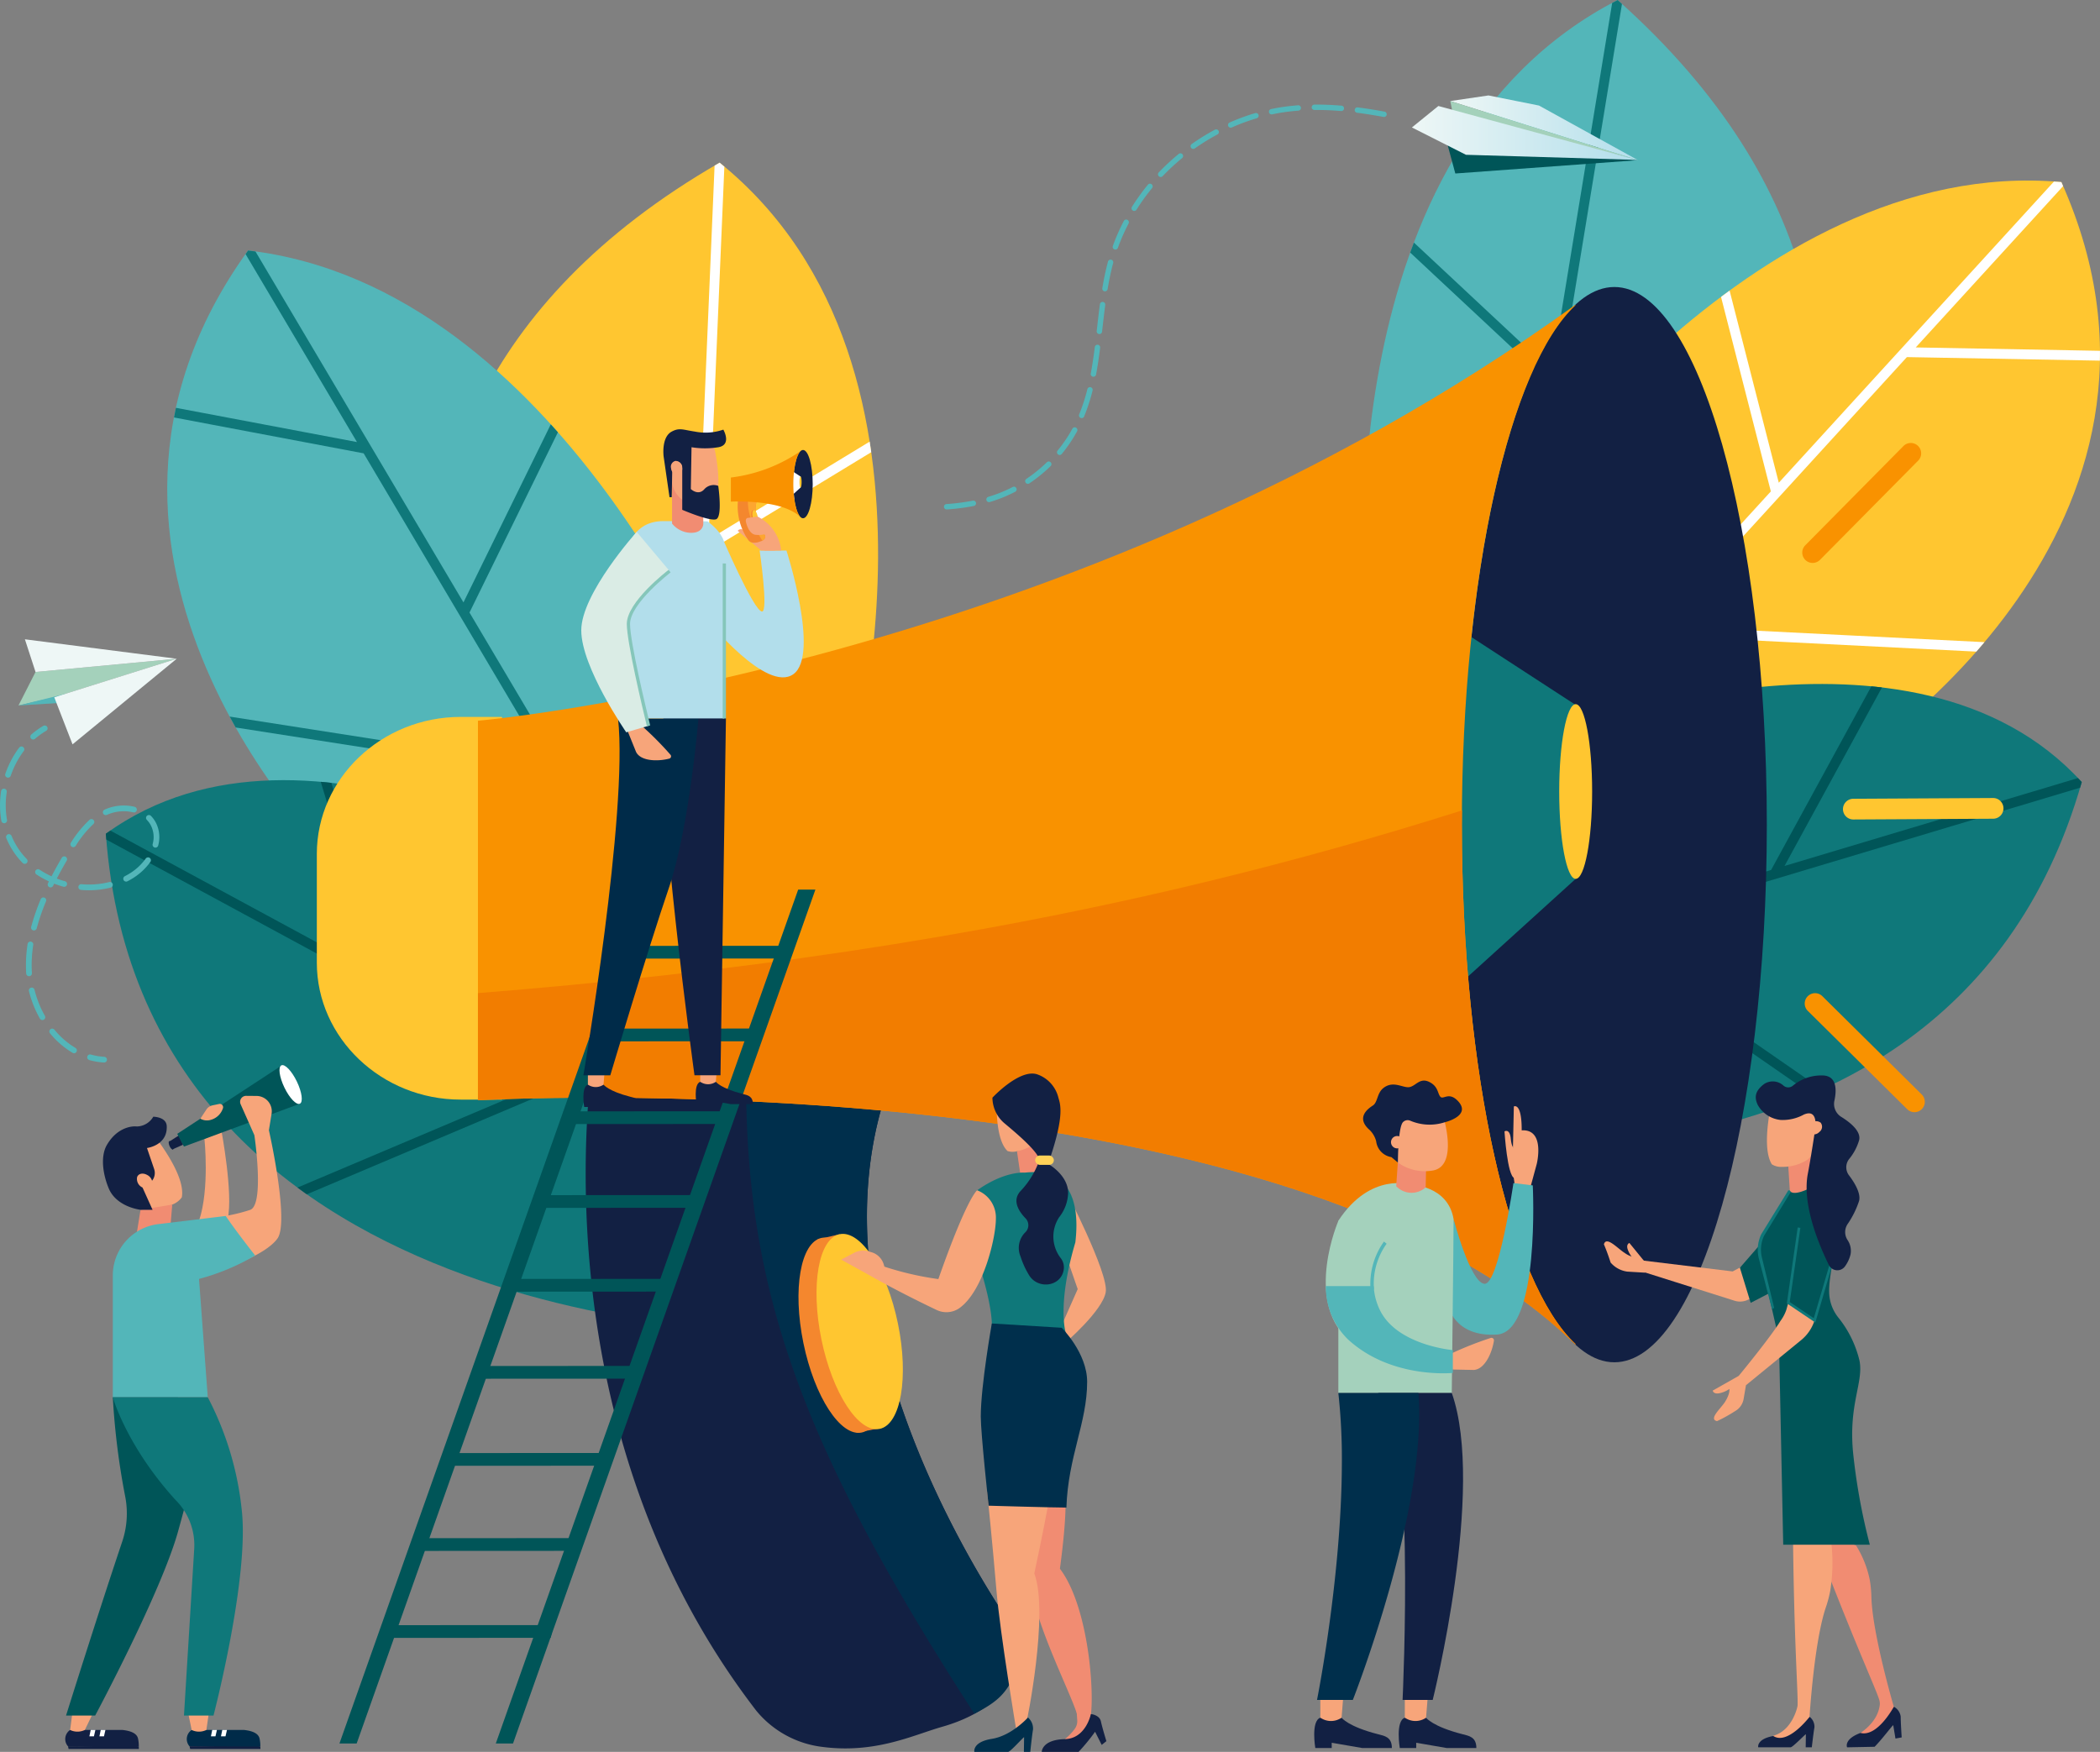 <svg xmlns="http://www.w3.org/2000/svg" xmlns:xlink="http://www.w3.org/1999/xlink" width="392.104" height="327.149" viewBox="0 0 392.104 327.149">
  <rect x="0" y="0" width="392.104" height="327.149" fill="#808080" stroke="none"/>
  <defs>
    <linearGradient id="linear-gradient" y1="0.5" x2="1" y2="0.5" gradientUnits="objectBoundingBox">
      <stop offset="0" stop-color="#eef7f6"/>
      <stop offset="1" stop-color="#b2deeb"/>
    </linearGradient>
    <linearGradient id="linear-gradient-3" x1="1.667" y1="0.5" x2="2.667" y2="0.5" xlink:href="#linear-gradient"/>
    <linearGradient id="linear-gradient-4" x1="1.827" y1="0.5" x2="2.827" y2="0.5" xlink:href="#linear-gradient"/>
    <linearGradient id="linear-gradient-5" x1="-18.543" y1="0.5" x2="-17.543" y2="0.5" gradientUnits="objectBoundingBox">
      <stop offset="0" stop-color="#daece5"/>
      <stop offset="1" stop-color="#b2deeb"/>
    </linearGradient>
    <linearGradient id="linear-gradient-6" x1="-16.545" y1="0.5" x2="-15.545" y2="0.5" xlink:href="#linear-gradient-5"/>
    <linearGradient id="linear-gradient-7" x1="-17.231" y1="0.5" x2="-16.231" y2="0.5" gradientUnits="objectBoundingBox">
      <stop offset="0" stop-color="#b2deeb"/>
      <stop offset="1" stop-color="#daece5"/>
    </linearGradient>
  </defs>
  <g id="Grupo_11107" data-name="Grupo 11107" transform="translate(-43.961 -49.297)">
    <g id="Grupo_11038" data-name="Grupo 11038" transform="translate(63.723 79.672)">
      <g id="Grupo_11034" data-name="Grupo 11034" transform="translate(60.454)">
        <path id="Trazado_20910" data-name="Trazado 20910" d="M219.295,205.023S243.652,124.9,195.926,86.335C104.453,139.05,156.541,228.87,156.541,228.87Z" transform="translate(-141.773 -86.335)" fill="#ffc630"/>
        <path id="Trazado_20911" data-name="Trazado 20911" d="M196.752,86.335c-.319.184-.629.369-.944.554l-4.2,98.587L146.973,143.1q-.316.979-.607,1.958L191.5,187.911l-1.213,28.449,1.869-.71,2.419-56.712h0l30.482-18.533c-.093-.658-.189-1.315-.293-1.975l-30.1,18.3,2.97-69.649c-.3-.248-.584-.5-.887-.745Z" transform="translate(-142.599 -86.335)" fill="#fff"/>
      </g>
      <g id="Grupo_11035" data-name="Grupo 11035" transform="translate(11.462 16.398)">
        <path id="Trazado_20912" data-name="Trazado 20912" d="M186.478,190.674s-30.973-77.559-89.345-84.344C55.734,163.606,112.6,219.486,112.6,219.486l67.755,27.259Z" transform="translate(-82.035 -106.33)" fill="#53b6b9"/>
        <path id="Trazado_20913" data-name="Trazado 20913" d="M153.932,138.8l-16.306,33.251L98.789,106.517c-.459-.062-.914-.134-1.377-.187-.163.226-.312.45-.471.676l20.8,35.1-33.805-6.393c-.07.319-.128.637-.193.956l-.16.847,35.407,6.7L153.655,202.7l-59.69-9.327c.372.688.745,1.37,1.122,2.036l59.783,9.341,24.615,41.533,1.145.461.2-1.8-42.079-71,16.508-33.664Q154.6,139.533,153.932,138.8Z" transform="translate(-82.313 -106.33)" fill="#0f787a"/>
      </g>
      <g id="Grupo_11037" data-name="Grupo 11037" transform="translate(0 115.312)">
        <path id="Trazado_20914" data-name="Trazado 20914" d="M164.527,247.286s-58.561-37.812-96.469-10.339c6.921,95.348,128.693,93.277,128.693,93.277Z" transform="translate(-68.058 -226.941)" fill="#0f787a"/>
        <g id="Grupo_11036" data-name="Grupo 11036" transform="translate(0 0.314)">
          <path id="Trazado_20915" data-name="Trazado 20915" d="M68.058,237.018c.027.367.061.729.09,1.093l83.016,44.953-47.323,20.029q.867.64,1.747,1.258l47.646-20.166,32.424,17.558-1.03-2.65L121.5,264.908l-11.334-37.389q-.989-.108-1.981-.2l11.016,36.34L68.906,236.429c-.282.2-.567.384-.846.586Z" transform="translate(-68.058 -227.324)" fill="#005558"/>
        </g>
      </g>
    </g>
    <g id="Grupo_11043" data-name="Grupo 11043" transform="translate(287.655 49.297)">
      <g id="Grupo_11039" data-name="Grupo 11039" transform="translate(10.925)">
        <path id="Trazado_20916" data-name="Trazado 20916" d="M354.782,160.731S347.268,77.321,401.851,49.3c78.808,70.252,9.507,147.571,9.507,147.571Z" transform="translate(-354.432 -49.297)" fill="#53b6b9"/>
        <path id="Trazado_20917" data-name="Trazado 20917" d="M403.757,49.3c.275.244.54.49.811.734l-15.977,97.375,52.33-32.387q.111,1.023.2,2.04L388.2,149.811l-4.61,28.1-1.685-1.076,9.191-56.014h0L365.026,96.464c.226-.625.453-1.249.689-1.873l25.735,24.048,11.287-68.792c.341-.182.674-.372,1.02-.549Z" transform="translate(-356.338 -49.297)" fill="#0f787a"/>
      </g>
      <g id="Grupo_11040" data-name="Grupo 11040" transform="translate(31.108 33.716)">
        <path id="Trazado_20918" data-name="Trazado 20918" d="M384.474,155.055S430.6,85.437,489.134,90.692c28.856,64.512-38.2,107.629-38.2,107.629L379.043,211.2Z" transform="translate(-379.043 -90.409)" fill="#ffc630"/>
        <path id="Trazado_20919" data-name="Trazado 20919" d="M427.183,111l9.186,35.877,51.379-56.24c.462.033.923.056,1.386.1.114.254.212.5.323.758L461.94,121.612l34.4.631c0,.327,0,.65-.006.975l-.016.863-36.029-.662-45.858,50.2,60.337,3.034c-.5.6-1.009,1.189-1.513,1.765l-60.432-3.039-32.565,35.645-1.215.217.175-1.807L434.885,148.5l-9.3-36.323Q426.378,111.583,427.183,111Z" transform="translate(-379.043 -90.449)" fill="#fff"/>
      </g>
      <g id="Grupo_11042" data-name="Grupo 11042" transform="translate(0 127.726)">
        <path id="Trazado_20920" data-name="Trazado 20920" d="M389.563,213.821s65.039-25.082,96.551,9.54c-26.209,91.936-145,65.089-145,65.089Z" transform="translate(-341.111 -205.041)" fill="#0f787a"/>
        <g id="Grupo_11041" data-name="Grupo 11041" transform="translate(16.678 0.44)">
          <path id="Trazado_20921" data-name="Trazado 20921" d="M489.772,223.459c-.1.354-.207.7-.312,1.052L399.026,251.6l42.248,29.253q-.98.45-1.967.875l-42.536-29.453-35.323,10.581L363,260.472l68.771-20.6,18.717-34.294q.99.095,1.979.212l-18.191,33.331,54.789-16.412c.236.249.477.491.709.746Z" transform="translate(-361.448 -205.578)" fill="#005558"/>
        </g>
      </g>
    </g>
    <g id="Grupo_11046" data-name="Grupo 11046" transform="translate(220.215 67.118)">
      <g id="Grupo_11044" data-name="Grupo 11044" transform="translate(87.371)">
        <path id="Trazado_20922" data-name="Trazado 20922" d="M409.2,83.118l-18.486-10.2-9.437-1.888-7.131,1.049Z" transform="translate(-366.984 -71.028)" fill="url(#linear-gradient)"/>
        <path id="Trazado_20923" data-name="Trazado 20923" d="M409.2,83.348l-34.615-8.9-.439-2.143" transform="translate(-366.984 -71.258)" fill="#a4d1bb"/>
        <path id="Trazado_20924" data-name="Trazado 20924" d="M373.474,82.162l.044.072,1.453,5.374,34.018-2.485Z" transform="translate(-366.864 -73.031)" fill="#005558"/>
        <path id="Trazado_20925" data-name="Trazado 20925" d="M365.414,77.442l4.939-4.008L407.4,83.493l-31.893-.948Z" transform="translate(-365.414 -71.461)" fill="url(#linear-gradient)"/>
      </g>
      <g id="Grupo_11045" data-name="Grupo 11045" transform="translate(0 1.71)">
        <path id="Trazado_20926" data-name="Trazado 20926" d="M270.121,161.618a25.78,25.78,0,0,0,3.33-1.445.5.5,0,1,1,.463.893,26.861,26.861,0,0,1-3.46,1.5q-.638.225-1.283.417a.5.5,0,1,1-.289-.962Q269.5,161.835,270.121,161.618Z" transform="translate(-260.613 -88.765)" fill="#53b6b9"/>
        <path id="Trazado_20927" data-name="Trazado 20927" d="M352.956,73.751c1.57.2,3.2.459,5,.791a.5.5,0,0,1-.183.989c-1.773-.327-3.389-.583-4.939-.782a.5.5,0,1,1,.127-1Z" transform="translate(-275.7 -73.227)" fill="#53b6b9"/>
        <path id="Trazado_20928" data-name="Trazado 20928" d="M342.808,74.022a.5.5,0,0,1,.3-.907c1.613-.014,3.319.053,5.07.2a.5.5,0,0,1-.084,1c-1.72-.144-3.394-.21-4.977-.2A.5.5,0,0,1,342.808,74.022Z" transform="translate(-273.94 -73.113)" fill="#53b6b9"/>
        <path id="Trazado_20929" data-name="Trazado 20929" d="M281.416,154.523a.5.5,0,0,1,.71.009.5.5,0,0,1-.009.711,28.061,28.061,0,0,1-3.969,3.224.5.5,0,0,1-.579-.014.473.473,0,0,1-.118-.124.5.5,0,0,1,.138-.7A27.176,27.176,0,0,0,281.416,154.523Z" transform="translate(-262.203 -87.732)" fill="#53b6b9"/>
        <path id="Trazado_20930" data-name="Trazado 20930" d="M284.792,151.651a.5.5,0,0,1-.07-.708q.427-.52.827-1.061a26.081,26.081,0,0,0,1.932-3.021.5.5,0,0,1,.681-.2.508.508,0,0,1,.2.682,26.953,26.953,0,0,1-2.007,3.139q-.415.56-.858,1.1a.5.5,0,0,1-.688.085Z" transform="translate(-263.506 -86.333)" fill="#53b6b9"/>
        <path id="Trazado_20931" data-name="Trazado 20931" d="M289.926,143.2a.535.535,0,0,1-.108-.061.5.5,0,0,1-.165-.6,34.346,34.346,0,0,0,1.529-4.707.5.5,0,1,1,.975.245,35,35,0,0,1-1.575,4.844A.5.5,0,0,1,289.926,143.2Z" transform="translate(-264.407 -84.687)" fill="#53b6b9"/>
        <path id="Trazado_20932" data-name="Trazado 20932" d="M305.413,91.95q-.627.768-1.218,1.563c-.593.8-1.159,1.63-1.683,2.464a.5.5,0,0,1-.693.159l-.033-.022a.5.5,0,0,1-.125-.671c.536-.856,1.117-1.707,1.725-2.528q.6-.816,1.25-1.6a.478.478,0,0,1,.708-.07A.5.5,0,0,1,305.413,91.95Z" transform="translate(-266.56 -76.352)" fill="#53b6b9"/>
        <path id="Trazado_20933" data-name="Trazado 20933" d="M300.258,100.03a36.811,36.811,0,0,0-1.994,4.538.5.5,0,0,1-.643.3.516.516,0,0,1-.13-.069.5.5,0,0,1-.173-.574,37.507,37.507,0,0,1,2.048-4.664.5.5,0,1,1,.891.467Z" transform="translate(-265.787 -77.823)" fill="#53b6b9"/>
        <path id="Trazado_20934" data-name="Trazado 20934" d="M312.112,85.1a40.914,40.914,0,0,0-3.641,3.376.5.5,0,0,1-.663.058c-.017-.013-.033-.026-.049-.041a.5.5,0,0,1-.016-.711,42.221,42.221,0,0,1,3.73-3.46.5.5,0,1,1,.639.777Z" transform="translate(-267.643 -75.109)" fill="#53b6b9"/>
        <path id="Trazado_20935" data-name="Trazado 20935" d="M324.252,77.726a.5.5,0,1,1-.408-.919,39.708,39.708,0,0,1,4.777-1.758.5.5,0,1,1,.286.964A38.773,38.773,0,0,0,324.252,77.726Z" transform="translate(-270.511 -73.457)" fill="#53b6b9"/>
        <path id="Trazado_20936" data-name="Trazado 20936" d="M294.094,124.047a.513.513,0,0,1-.242-.1.5.5,0,0,1-.2-.461l.071-.633c.166-1.458.333-2.917.526-4.37a.5.5,0,1,1,1,.132c-.192,1.447-.358,2.9-.523,4.352l-.072.632A.5.5,0,0,1,294.094,124.047Z" transform="translate(-265.133 -81.197)" fill="#53b6b9"/>
        <path id="Trazado_20937" data-name="Trazado 20937" d="M315.818,82.314a.5.5,0,1,1-.58-.822,41.95,41.95,0,0,1,4.329-2.674.5.5,0,0,1,.475.887A40.512,40.512,0,0,0,315.818,82.314Z" transform="translate(-268.978 -74.129)" fill="#53b6b9"/>
        <path id="Trazado_20938" data-name="Trazado 20938" d="M293.614,127.8a.5.5,0,0,1,.435.563c-.247,1.958-.49,3.548-.762,5a.5.5,0,0,1-.99-.186c.27-1.434.51-3,.754-4.943A.5.5,0,0,1,293.614,127.8Z" transform="translate(-264.888 -82.95)" fill="#53b6b9"/>
        <path id="Trazado_20939" data-name="Trazado 20939" d="M264.267,163.3a.5.5,0,1,1,.194.987,40.5,40.5,0,0,1-5.044.652.5.5,0,0,1-.335-.1.5.5,0,0,1,.264-.906A39.818,39.818,0,0,0,264.267,163.3Z" transform="translate(-258.877 -89.336)" fill="#53b6b9"/>
        <path id="Trazado_20940" data-name="Trazado 20940" d="M296.6,108.433a.5.5,0,0,1,.355.617c-.4,1.479-.736,3.071-1.037,4.868a.5.5,0,1,1-.991-.166c.306-1.83.652-3.453,1.058-4.963A.5.5,0,0,1,296.6,108.433Z" transform="translate(-265.361 -79.464)" fill="#53b6b9"/>
        <path id="Trazado_20941" data-name="Trazado 20941" d="M336.54,73.441q.881-.1,1.763-.171a.5.5,0,0,1,.076,1c-.575.043-1.147.1-1.721.166-1.063.126-2.136.3-3.19.527a.5.5,0,1,1-.207-.983C334.344,73.752,335.448,73.571,336.54,73.441Z" transform="translate(-272.187 -73.141)" fill="#53b6b9"/>
      </g>
    </g>
    <g id="Grupo_11049" data-name="Grupo 11049" transform="translate(103.118 102.897)">
      <path id="Trazado_20942" data-name="Trazado 20942" d="M179.28,284.39s-13.454,70.134,29.853,126.443a18.851,18.851,0,0,0,12.188,6.772c10.045,1.356,17.1-2.181,22.541-3.731,8-2.281,11.814-6.372,13.641-9.776,1.56-2.907,1.111-6.377-.95-9.451-8.782-13.083-35.917-58.058-23.563-97.861C209.878,278.124,179.28,284.39,179.28,284.39Z" transform="translate(-127.106 -145.008)" fill="#122043"/>
      <path id="Trazado_20943" data-name="Trazado 20943" d="M256.434,411.786c4.967-2.489,5.939-4.167,7.636-7.33,1.56-2.907,1.111-6.377-.95-9.451-8.782-13.083-35.917-58.057-23.563-97.861a59.784,59.784,0,0,0-25.609-11.785C212.558,329.075,221.929,358.3,256.434,411.786Z" transform="translate(-133.675 -145.364)" fill="#002f4c"/>
      <g id="Grupo_11048" data-name="Grupo 11048" transform="translate(89.932 176.816)">
        <g id="Grupo_11047" data-name="Grupo 11047" transform="translate(0 0.06)">
          <path id="Trazado_20944" data-name="Trazado 20944" d="M226.673,350.8c2.064,10.039,6.932,17.518,10.878,16.709s5.473-9.606,3.414-19.645-6.935-17.519-10.882-16.708S224.61,340.764,226.673,350.8Z" transform="translate(-225.754 -330.469)" fill="#f4872e"/>
          <path id="Trazado_20945" data-name="Trazado 20945" d="M230.075,331.315l4.151-.984-.306,2.088-2.764,1.088Z" transform="translate(-226.531 -330.331)" fill="#f4872e"/>
          <path id="Trazado_20946" data-name="Trazado 20946" d="M238.84,375.132l5.027-.971-5.718-.838Z" transform="translate(-227.984 -338.065)" fill="#f4872e"/>
        </g>
        <path id="Trazado_20947" data-name="Trazado 20947" d="M230.775,349.96c2.063,10.039,6.933,17.52,10.879,16.71s5.474-9.606,3.412-19.645-6.932-17.519-10.879-16.708S228.713,339.922,230.775,349.96Z" transform="translate(-226.492 -330.258)" fill="#ffc630"/>
      </g>
      <path id="Trazado_20948" data-name="Trazado 20948" d="M150.674,212.542h-7.728c-14.768,0-26.851,11.508-26.851,25.577v20.312c0,14.068,12.083,25.577,26.851,25.577h7.728Z" transform="translate(-116.095 -132.265)" fill="#ffc630"/>
      <path id="Trazado_20949" data-name="Trazado 20949" d="M433.731,215.051c0,55.446-12.747,100.4-28.47,100.4S376.79,270.5,376.79,215.051s12.745-100.4,28.471-100.4S433.731,159.6,433.731,215.051Z" transform="translate(-162.993 -114.655)" fill="#122043"/>
      <path id="Trazado_20950" data-name="Trazado 20950" d="M373.351,191.962l22.5,14.639v32.481l-23.2,21.045-8.019-42.236Z" transform="translate(-160.807 -128.562)" fill="#0f787a"/>
      <path id="Trazado_20951" data-name="Trazado 20951" d="M336.49,215.785c0-46.595,9.014-85.664,21.219-96.986-.02-.019-.037-.046-.055-.066-94.3,68.055-204.88,77.648-204.88,77.648v70.868s149.526-8.406,204.88,45.587c.028-.012.053-.03.084-.042C345.519,301.5,336.49,262.415,336.49,215.785Z" transform="translate(-122.693 -115.389)" fill="#f99200"/>
      <path id="Trazado_20952" data-name="Trazado 20952" d="M336.514,233.829q-23.081,7.318-46.594,13.049c-45.065,11.021-90.953,17.389-137.146,21.073v20s149.526-8.406,204.88,45.587c.028-.012.053-.031.084-.042-12.22-11.29-21.248-50.379-21.248-97.009C336.49,235.6,336.507,234.718,336.514,233.829Z" transform="translate(-122.693 -136.094)" fill="#f27d00"/>
      <path id="Trazado_20953" data-name="Trazado 20953" d="M405.1,225.951c0,9.007-1.376,16.311-3.072,16.311s-3.077-7.3-3.077-16.311,1.379-16.31,3.077-16.31S405.1,216.944,405.1,225.951Z" transform="translate(-166.979 -131.743)" fill="#ffc630"/>
    </g>
    <g id="Grupo_11053" data-name="Grupo 11053" transform="translate(380.474 131.996)">
      <g id="Grupo_11050" data-name="Grupo 11050" transform="translate(0 0)">
        <path id="Trazado_20954" data-name="Trazado 20954" d="M454.865,172a1.933,1.933,0,0,0,2.734-.015l18.358-18.558a1.934,1.934,0,0,0-2.75-2.719L454.85,169.268A1.933,1.933,0,0,0,454.865,172Z" transform="translate(-454.291 -150.136)" fill="#f99200"/>
      </g>
      <g id="Grupo_11051" data-name="Grupo 11051" transform="translate(0.457 102.769)">
        <path id="Trazado_20955" data-name="Trazado 20955" d="M455.407,276.023a1.932,1.932,0,0,1,2.735-.015L476.7,294.365a1.933,1.933,0,0,1-2.719,2.749l-18.557-18.357A1.932,1.932,0,0,1,455.407,276.023Z" transform="translate(-454.848 -275.448)" fill="#f99200"/>
      </g>
      <g id="Grupo_11052" data-name="Grupo 11052" transform="translate(7.6 66.324)">
        <path id="Trazado_20956" data-name="Trazado 20956" d="M463.559,233.095a1.933,1.933,0,0,0,1.944,1.923l26.1-.142a1.933,1.933,0,0,0-.021-3.867l-26.1.142A1.932,1.932,0,0,0,463.559,233.095Z" transform="translate(-463.559 -231.009)" fill="#ffc630"/>
      </g>
    </g>
    <g id="Grupo_11066" data-name="Grupo 11066" transform="translate(107.341 215.423)">
      <g id="Grupo_11065" data-name="Grupo 11065" transform="translate(0)">
        <g id="Grupo_11054" data-name="Grupo 11054">
          <path id="Trazado_20957" data-name="Trazado 20957" d="M124.459,411.319l56.459-159.454H177.7L121.244,411.319Z" transform="translate(-121.244 -251.865)" fill="#005558"/>
        </g>
        <g id="Grupo_11055" data-name="Grupo 11055" transform="translate(29.193)">
          <path id="Trazado_20958" data-name="Trazado 20958" d="M160.056,411.319l56.459-159.454H213.3L156.841,411.319Z" transform="translate(-156.841 -251.865)" fill="#005558"/>
        </g>
        <g id="Grupo_11056" data-name="Grupo 11056" transform="translate(41.832 41.393)">
          <path id="Trazado_20959" data-name="Trazado 20959" d="M172.252,302.353v2.377l30.25-.015.517-2.377Z" transform="translate(-172.252 -302.338)" fill="#005558"/>
        </g>
        <g id="Grupo_11057" data-name="Grupo 11057" transform="translate(48.086 25.943)">
          <path id="Trazado_20960" data-name="Trazado 20960" d="M179.878,283.514v2.377l30.25-.015.517-2.377Z" transform="translate(-179.878 -283.498)" fill="#005558"/>
        </g>
        <g id="Grupo_11058" data-name="Grupo 11058" transform="translate(53.257 10.493)">
          <path id="Trazado_20961" data-name="Trazado 20961" d="M186.183,264.674v2.377l30.25-.015.517-2.377Z" transform="translate(-186.183 -264.659)" fill="#005558"/>
        </g>
        <g id="Grupo_11059" data-name="Grupo 11059" transform="translate(36.322 57.042)">
          <path id="Trazado_20962" data-name="Trazado 20962" d="M165.534,321.435v2.377l30.25-.015.517-2.377Z" transform="translate(-165.534 -321.419)" fill="#005558"/>
        </g>
        <g id="Grupo_11060" data-name="Grupo 11060" transform="translate(31.151 72.69)">
          <path id="Trazado_20963" data-name="Trazado 20963" d="M159.229,340.516v2.377l30.25-.015L190,340.5Z" transform="translate(-159.229 -340.5)" fill="#005558"/>
        </g>
        <g id="Grupo_11061" data-name="Grupo 11061" transform="translate(24.58 88.949)">
          <path id="Trazado_20964" data-name="Trazado 20964" d="M152.438,360.34l-1.222,2.378,30.25-.015.517-2.377Z" transform="translate(-151.216 -360.325)" fill="#005558"/>
        </g>
        <g id="Grupo_11062" data-name="Grupo 11062" transform="translate(18.908 105.207)">
          <path id="Trazado_20965" data-name="Trazado 20965" d="M145.522,380.164l-1.222,2.378,30.25-.015.517-2.378Z" transform="translate(-144.3 -380.15)" fill="#005558"/>
        </g>
        <g id="Grupo_11063" data-name="Grupo 11063" transform="translate(13.597 121.103)">
          <path id="Trazado_20966" data-name="Trazado 20966" d="M139.046,399.547l-1.222,2.378,30.25-.015.517-2.377Z" transform="translate(-137.824 -399.533)" fill="#005558"/>
        </g>
        <g id="Grupo_11064" data-name="Grupo 11064" transform="translate(9.196 137.346)">
          <path id="Trazado_20967" data-name="Trazado 20967" d="M133.68,419.353l-1.223,2.378,30.25-.015.517-2.377Z" transform="translate(-132.458 -419.338)" fill="#005558"/>
        </g>
      </g>
    </g>
    <g id="Grupo_11070" data-name="Grupo 11070" transform="translate(201.018 249.777)">
      <path id="Trazado_20968" data-name="Trazado 20968" d="M285.841,319.787s8.285,15.952,7.7,19.461-7.7,9.6-7.7,9.6l-1.151-1.988,3.614-8.172-4.655-13.411Z" transform="translate(-244.137 -298.437)" fill="#f7a57a"/>
      <path id="Trazado_20969" data-name="Trazado 20969" d="M275.495,310.9l.672,4.567h4.06l.414-7.015Z" transform="translate(-242.67 -296.399)" fill="#f18c72"/>
      <path id="Trazado_20970" data-name="Trazado 20970" d="M266.436,332.464V319.591c5.21-3.69,8.891-3.3,8.891-3.3a17.045,17.045,0,0,1,2.323-.094c.033,0,8.723-.645,7.12,13.118-3.468,11.7-1.8,16.863-1.8,16.863s-9.078,3.7-14.148,1.09c1.274-2.923-1.074-10.963-2.35-14.864Z" transform="translate(-241.041 -297.791)" fill="#0f787a"/>
      <path id="Trazado_20971" data-name="Trazado 20971" d="M281.582,314.35s3.449,2.024,3.449,5.227a7.674,7.674,0,0,1-1.673,4.548,6.571,6.571,0,0,0,.17,7.479l.073.1a2.833,2.833,0,0,1,.572,2.405c-.636,3.038-4.818,3.494-6.435.844a15.867,15.867,0,0,1-1.59-3.478,4.1,4.1,0,0,1,.857-4.5,1.843,1.843,0,0,0,.1-2.613c-1.3-1.335-2.592-3.348-.962-5.122a15.791,15.791,0,0,0,3.509-5.756Z" transform="translate(-242.65 -297.302)" fill="#122043"/>
      <path id="Trazado_20972" data-name="Trazado 20972" d="M289.313,430.182l-2.432.422c-.5-3.016-8.067-17.317-8.681-24.745a167.883,167.883,0,0,0-2.6-17.426l8.135-2.419s2.06,0-.2,16.806C288.62,409.5,289.984,424.648,289.313,430.182Z" transform="translate(-242.689 -310.351)" fill="#f18c72"/>
      <g id="Grupo_11068" data-name="Grupo 11068" transform="translate(28.24)">
        <g id="Grupo_11067" data-name="Grupo 11067" transform="translate(0.782 3.374)">
          <path id="Trazado_20973" data-name="Trazado 20973" d="M270.925,298.223l7.5-.355,1.335,5.17c.019.073.027.147.042.221-.117.074-.234.148-.348.23-.018.013-.035.028-.053.042s-.037.023-.055.036a4.856,4.856,0,0,0-1.83,4.319,8.363,8.363,0,0,1-2.86,1.114,3.082,3.082,0,0,1-1.755-.041C270.3,306.492,270.925,298.223,270.925,298.223Z" transform="translate(-270.859 -297.868)" fill="#f7a57a"/>
        </g>
        <path id="Trazado_20974" data-name="Trazado 20974" d="M280.62,309.706c-1.949.223,1.147,0-1.949.223-.088-1.643-5.377-5.92-6.384-6.787a6.34,6.34,0,0,1-2.378-4.885s5.109-5.508,8.418-4.34a6.144,6.144,0,0,1,3.906,4.364C282.6,299.51,283.359,301.606,280.62,309.706Z" transform="translate(-269.905 -293.754)" fill="#122043"/>
      </g>
      <path id="Trazado_20975" data-name="Trazado 20975" d="M282.082,378.562s-1.911,11.5-4.569,23.791c2.776,7.424-1.454,28.142-1.532,28.069-.319-.3-1.78,1.5-1.78,1.5s-3.085-18.285-3.768-26.53-1.725-18.3-1.725-18.3Z" transform="translate(-241.449 -309.011)" fill="#f7a57a"/>
      <path id="Trazado_20976" data-name="Trazado 20976" d="M275.8,440.386a2.712,2.712,0,0,1,.946,2.233c-.212,1.252-.513,4.183-.513,4.183h-1.191l.037-2.734c0-.179-2.554,2.734-2.986,2.734h-6.3s-.418-1.844,3.281-2.436S275.8,440.386,275.8,440.386Z" transform="translate(-240.922 -320.133)" fill="#002f4c"/>
      <rect id="Rectángulo_2307" data-name="Rectángulo 2307" width="3.486" height="1.748" rx="0.874" transform="translate(39.714 17.049) rotate(180)" fill="#ffd159"/>
      <path id="Trazado_20977" data-name="Trazado 20977" d="M269.323,350.658s-2.064,11.607-2.064,17.384c0,3.174,1.466,16.645,1.466,16.645s12.071.351,14.522.351c.313-9.55,3.873-15.844,3.873-23.485,0-5.389-4.749-10.092-4.749-10.092Z" transform="translate(-241.189 -303.991)" fill="#002f4c"/>
      <path id="Trazado_20978" data-name="Trazado 20978" d="M287.135,401.224" transform="translate(-244.764 -313.087)" fill="#ffc630"/>
      <path id="Trazado_20979" data-name="Trazado 20979" d="M240.591,331.74l.543.158a3.365,3.365,0,0,1,2.284,2.264l.129.429a56.784,56.784,0,0,0,10.073,2.322c5.414-15.414,7.246-16.578,7.246-16.578a5.442,5.442,0,0,1,3.493,5.332c0,3.54-2.364,13.567-6.863,16.708a4.241,4.241,0,0,1-4.238.289c-7.23-3.434-12.33-6.369-12.33-6.369l-5.457-3.014,2.411-1.268A3.64,3.64,0,0,1,240.591,331.74Z" transform="translate(-235.47 -298.536)" fill="#f7a57a"/>
      <g id="Grupo_11069" data-name="Grupo 11069" transform="translate(37.454 117.18)">
        <path id="Trazado_20980" data-name="Trazado 20980" d="M288.543,437.628l.168,2.609a2.435,2.435,0,0,1-.43,1.543,9.789,9.789,0,0,1-1.894,1.969c1.826.587,3.488-1.461,4.359-2.822a3.246,3.246,0,0,0,.472-2.236l-.307-2.053Z" transform="translate(-282.084 -436.638)" fill="#f18c72"/>
        <path id="Trazado_20981" data-name="Trazado 20981" d="M290.309,439.594s1.607.144,1.874,1.366,1.026,3.695,1.026,3.695l-.877.7L291.1,442.9a36.418,36.418,0,0,1-3.08,3.758H281.14s0-2.276,4.3-2.379C289.409,444.186,290.309,439.594,290.309,439.594Z" transform="translate(-281.14 -437.17)" fill="#122043"/>
      </g>
    </g>
    <g id="Grupo_11077" data-name="Grupo 11077" transform="translate(43.961 168.683)">
      <g id="Grupo_11071" data-name="Grupo 11071" transform="translate(3.452)">
        <path id="Trazado_20982" data-name="Trazado 20982" d="M51.352,201.764l-3.182,6.259,6.683-1.525,22.863-7.2Z" transform="translate(-48.17 -195.667)" fill="#a4d1bb"/>
        <path id="Trazado_20983" data-name="Trazado 20983" d="M48.17,209.473l11.354-.706-2.782-1.415Z" transform="translate(-48.17 -197.116)" fill="#53b6b9"/>
        <path id="Trazado_20984" data-name="Trazado 20984" d="M51.615,200.969l-1.987-6.1L77.978,198.5Z" transform="translate(-48.432 -194.871)" fill="url(#linear-gradient-3)"/>
        <path id="Trazado_20985" data-name="Trazado 20985" d="M79.182,199.294l-22.863,7.2,3.408,8.789Z" transform="translate(-49.636 -195.667)" fill="url(#linear-gradient-4)"/>
      </g>
      <g id="Grupo_11076" data-name="Grupo 11076" transform="translate(0 16.082)">
        <g id="Grupo_11072" data-name="Grupo 11072" transform="translate(5.666)">
          <path id="Trazado_20986" data-name="Trazado 20986" d="M51.162,217.054a.544.544,0,0,1-.161-.125.535.535,0,0,1,.052-.754,15,15,0,0,1,2.247-1.619.534.534,0,0,1,.54.921,13.943,13.943,0,0,0-2.086,1.5A.534.534,0,0,1,51.162,217.054Z" transform="translate(-50.87 -214.481)" fill="#53b6b9"/>
        </g>
        <g id="Grupo_11074" data-name="Grupo 11074" transform="translate(0 3.93)">
          <g id="Grupo_11073" data-name="Grupo 11073">
            <path id="Trazado_20987" data-name="Trazado 20987" d="M57.527,276.487l-.03-.016a16.07,16.07,0,0,1-4.2-3.635.534.534,0,0,1,.823-.681,15.04,15.04,0,0,0,3.918,3.4.534.534,0,0,1-.513.937Zm-5.891-6.181a.53.53,0,0,1-.221-.212,20.142,20.142,0,0,1-2.046-5.132.534.534,0,0,1,1.037-.257,19.1,19.1,0,0,0,1.937,4.862.535.535,0,0,1-.707.74Zm-2.493-8.19a.533.533,0,0,1-.291-.438l-.016-.258a25.8,25.8,0,0,1,.274-5.238.534.534,0,1,1,1.055.16,24.62,24.62,0,0,0-.262,5.02l.016.24a.534.534,0,0,1-.775.514Zm.915-8.543a.534.534,0,0,1-.274-.613,39.851,39.851,0,0,1,1.781-5.167.534.534,0,1,1,.985.413,38.833,38.833,0,0,0-1.734,5.029.534.534,0,0,1-.653.379A.6.6,0,0,1,50.059,253.573Zm3.1-8.043a.533.533,0,0,1-.237-.711c.057-.117.115-.235.174-.351a17.43,17.43,0,0,1-2.332-1.3.534.534,0,1,1,.594-.888,16.216,16.216,0,0,0,2.224,1.241c.572-1.1,1.2-2.245,1.92-3.476a.534.534,0,0,1,.923.536c-.691,1.189-1.3,2.293-1.856,3.355q.748.288,1.524.5a.534.534,0,1,1-.286,1.029,17.748,17.748,0,0,1-1.726-.576c-.068.134-.134.268-.2.4a.533.533,0,0,1-.714.244Zm-4.827-4.4a.533.533,0,0,1-.14-.1,14.49,14.49,0,0,1-3.057-4.65.534.534,0,0,1,.988-.406,13.389,13.389,0,0,0,2.833,4.311.534.534,0,0,1-.625.849ZM58.891,246a.534.534,0,0,1,.287-1.009,15.6,15.6,0,0,0,5.178-.4.534.534,0,1,1,.262,1.036,16.683,16.683,0,0,1-5.531.431A.521.521,0,0,1,58.891,246ZM44.5,233.549a.531.531,0,0,1-.285-.384,17.27,17.27,0,0,1-.052-5.543.534.534,0,1,1,1.056.157,16.183,16.183,0,0,0,.048,5.2.534.534,0,0,1-.768.568Zm22.771,10.9a.534.534,0,0,1,0-.951,13,13,0,0,0,1.159-.671,10.336,10.336,0,0,0,2.733-2.612.534.534,0,1,1,.867.623,11.419,11.419,0,0,1-3.018,2.884,14.189,14.189,0,0,1-1.255.726A.533.533,0,0,1,67.268,244.445Zm-9.867-6.43-.048-.027a.535.535,0,0,1-.16-.738,20.868,20.868,0,0,1,3.482-4.285.534.534,0,1,1,.715.794,19.8,19.8,0,0,0-3.3,4.069A.534.534,0,0,1,57.4,238.016Zm-12.188-12.98a.535.535,0,0,1-.263-.649,18.311,18.311,0,0,1,.987-2.332,17.42,17.42,0,0,1,1.6-2.569.534.534,0,0,1,.854.642,16.307,16.307,0,0,0-1.5,2.41,17.179,17.179,0,0,0-.928,2.194.534.534,0,0,1-.678.332A.435.435,0,0,1,45.212,225.036ZM72.742,238.1a.534.534,0,0,1-.276-.605,4.818,4.818,0,0,0-.347-3.5,4.327,4.327,0,0,0-.732-1.008.534.534,0,1,1,.765-.745,5.439,5.439,0,0,1,.912,1.256,5.928,5.928,0,0,1,.437,4.258.532.532,0,0,1-.647.389A.517.517,0,0,1,72.742,238.1Zm-9.281-6.066a.534.534,0,0,1,.019-.96,8.618,8.618,0,0,1,5.628-.53.534.534,0,1,1-.262,1.036,7.639,7.639,0,0,0-4.917.463A.535.535,0,0,1,63.461,232.031Z" transform="translate(-43.961 -219.273)" fill="#53b6b9"/>
          </g>
        </g>
        <g id="Grupo_11075" data-name="Grupo 11075" transform="translate(16.287 61.439)">
          <path id="Trazado_20988" data-name="Trazado 20988" d="M64.113,290.407a.534.534,0,0,1,.389-.99,11.48,11.48,0,0,0,2.511.423.534.534,0,0,1-.059,1.066,12.55,12.55,0,0,1-2.745-.461A.617.617,0,0,1,64.113,290.407Z" transform="translate(-63.821 -289.397)" fill="#53b6b9"/>
        </g>
      </g>
    </g>
    <g id="Grupo_11087" data-name="Grupo 11087" transform="translate(56.094 248.198)">
      <g id="Grupo_11080" data-name="Grupo 11080" transform="translate(22.693 120.924)">
        <path id="Trazado_20989" data-name="Trazado 20989" d="M87.387,443.219l9.709-.011c1.289.135,2.73.5,2.971,1.62a6.521,6.521,0,0,1,.141,1.479c-.344.4-13.218-.053-13.218-.053l-.057-.047A2.041,2.041,0,0,1,87.387,443.219Z" transform="translate(-86.426 -439.986)" fill="#002b49"/>
        <path id="Trazado_20990" data-name="Trazado 20990" d="M100.332,446.975l-13.218-.054.114.514h13.123Z" transform="translate(-86.55 -440.654)" fill="#122043"/>
        <g id="Grupo_11078" data-name="Grupo 11078" transform="translate(4.558 3.222)">
          <path id="Trazado_20991" data-name="Trazado 20991" d="M92.23,443.208l.874.006-.272,1.19h-.848Z" transform="translate(-91.985 -443.208)" fill="#fff"/>
        </g>
        <g id="Grupo_11079" data-name="Grupo 11079" transform="translate(6.433 3.222)">
          <path id="Trazado_20992" data-name="Trazado 20992" d="M94.516,443.208l.874.006-.272,1.19h-.848Z" transform="translate(-94.271 -443.208)" fill="#fff"/>
        </g>
        <path id="Trazado_20993" data-name="Trazado 20993" d="M86.786,439.279l.666,3.234h0a3.147,3.147,0,0,0,2.6.062l.148-.065.467-3.23Z" transform="translate(-86.491 -439.279)" fill="#f7a57a"/>
      </g>
      <g id="Grupo_11083" data-name="Grupo 11083" transform="translate(0 120.924)">
        <path id="Trazado_20994" data-name="Trazado 20994" d="M59.716,443.219l9.709-.011c1.289.135,2.73.5,2.971,1.62a6.492,6.492,0,0,1,.14,1.479c-.344.4-13.218-.053-13.218-.053l-.057-.047A2.041,2.041,0,0,1,59.716,443.219Z" transform="translate(-58.755 -439.986)" fill="#122043"/>
        <path id="Trazado_20995" data-name="Trazado 20995" d="M72.661,446.975l-13.218-.054.114.514H72.68Z" transform="translate(-58.879 -440.654)" fill="#122043"/>
        <g id="Grupo_11081" data-name="Grupo 11081" transform="translate(4.558 3.222)">
          <path id="Trazado_20996" data-name="Trazado 20996" d="M64.559,443.208l.874.006-.272,1.19h-.848Z" transform="translate(-64.313 -443.208)" fill="#fff"/>
        </g>
        <g id="Grupo_11082" data-name="Grupo 11082" transform="translate(6.433 3.222)">
          <path id="Trazado_20997" data-name="Trazado 20997" d="M66.845,443.208l.874.006-.272,1.19H66.6Z" transform="translate(-66.6 -443.208)" fill="#fff"/>
        </g>
        <path id="Trazado_20998" data-name="Trazado 20998" d="M60.349,439.279l-.422,3.234h0a3.147,3.147,0,0,0,2.6.062l.148-.065,1.555-3.23Z" transform="translate(-58.966 -439.279)" fill="#f7a57a"/>
      </g>
      <g id="Grupo_11084" data-name="Grupo 11084" transform="translate(7.876 12.162)">
        <path id="Trazado_20999" data-name="Trazado 20999" d="M76.355,306.659l-8,5.213,2.468,6.319c.035.089.082.172.121.259.176-.011.351-.021.529-.021.029,0,.057,0,.086,0s.056,0,.084,0a6.169,6.169,0,0,1,5.1,3.089,10.627,10.627,0,0,0,3.774-.98,3.9,3.9,0,0,0,1.778-1.347C83.152,314.711,76.355,306.659,76.355,306.659Z" transform="translate(-68.359 -306.659)" fill="#f7a57a"/>
      </g>
      <path id="Trazado_21000" data-name="Trazado 21000" d="M90.293,308.293s.978,9.281-.992,15.191c.915.795,4.276,4.4,5.332-.272s-1.186-16.553-1.186-16.553Z" transform="translate(-64.25 -294.497)" fill="#f7a57a"/>
      <g id="Grupo_11086" data-name="Grupo 11086" transform="translate(19.364 0.122)">
        <g id="Grupo_11085" data-name="Grupo 11085" transform="translate(0 13.018)">
          <path id="Trazado_21001" data-name="Trazado 21001" d="M84.248,307.851l-1.881,1.21.671,1.4,2.019-.89Z" transform="translate(-82.367 -307.851)" fill="#122043"/>
          <path id="Trazado_21002" data-name="Trazado 21002" d="M83.14,309.767c.188.43.2.839.03.914s-.464-.212-.652-.641-.2-.838-.03-.914S82.952,309.338,83.14,309.767Z" transform="translate(-82.367 -308.078)" fill="#122043"/>
        </g>
        <path id="Trazado_21003" data-name="Trazado 21003" d="M107.3,298.15c0-.018,0-.034.007-.052a18.775,18.775,0,0,0-1.819-3.265,16.487,16.487,0,0,1-1.748-2.855L84.311,304.692l1.258,2.375,21.73-8.031A6.026,6.026,0,0,1,107.3,298.15Z" transform="translate(-82.717 -291.978)" fill="#005558"/>
      </g>
      <path id="Trazado_21004" data-name="Trazado 21004" d="M75.8,324.567l-.7,4.363h6.182l.445-5.347Z" transform="translate(-61.697 -297.542)" fill="#f18c72"/>
      <path id="Trazado_21005" data-name="Trazado 21005" d="M94.91,330.94s7.3-2.325,9.589-5.452-1.584-20.238-1.584-20.238l.5-3.079a2.867,2.867,0,0,0-2.8-3.326l-1.95-.017a1.116,1.116,0,0,0-1.03,1.57l2.566,5.773s1.926,12.96-.772,13.943a30.384,30.384,0,0,1-6.857,1.423Z" transform="translate(-64.838 -293.088)" fill="#f7a57a"/>
      <path id="Trazado_21006" data-name="Trazado 21006" d="M76.666,320.968,74.788,316.8l1.219-.766a2.3,2.3,0,0,0,.952-2.685l-1.337-3.926s3.8-.466,3.69-4.01c0-1.825-2.512-1.835-2.512-1.835a3.651,3.651,0,0,1-3.081,1.825c-1-.125-3.746.243-5.6,3.476-1.247,2.175-.7,5.582.385,8.139.973,2.291,3.454,3.57,5.914,3.947Z" transform="translate(-60.311 -293.943)" fill="#122043"/>
      <path id="Trazado_21007" data-name="Trazado 21007" d="M67.728,367.451a137.445,137.445,0,0,0,2.309,18.509,16.544,16.544,0,0,1-.57,8.512C65.108,407.424,58.995,426.9,58.995,426.9h5.438s12.32-23.019,15.494-34.437,3.718-15.044,3.718-15.044l-3.777-9.969Z" transform="translate(-58.798 -305.433)" fill="#005558"/>
      <path id="Trazado_21008" data-name="Trazado 21008" d="M75.163,317.193a1.769,1.769,0,0,0,1.011,1.94c.782.415,1.6.22,1.821-.436a1.769,1.769,0,0,0-1.011-1.94C76.2,316.342,75.386,316.537,75.163,317.193Z" transform="translate(-61.697 -296.274)" fill="#f7a57a"/>
      <path id="Trazado_21009" data-name="Trazado 21009" d="M87.373,360.026H69.644V337.282a9.651,9.651,0,0,1,8.754-9.609l12.329-1.493s1.45,2.219,5.49,7.375a41.631,41.631,0,0,1-10.474,4.382Z" transform="translate(-60.714 -298.009)" fill="#53b6b9"/>
      <path id="Trazado_21010" data-name="Trazado 21010" d="M69.644,367.451s2.5,9.063,11.743,19.221a11.875,11.875,0,0,1,3.449,9.235L82.93,426.9h5.514s6.722-25.737,5.272-38.425a58.223,58.223,0,0,0-6.344-21.025Z" transform="translate(-60.714 -305.433)" fill="#0f787a"/>
      <path id="Trazado_21011" data-name="Trazado 21011" d="M108.51,296.016c.953,1.978,2.247,3.331,2.889,3.021s.39-2.164-.563-4.142-2.247-3.331-2.889-3.021S107.557,294.038,108.51,296.016Z" transform="translate(-67.541 -291.829)" fill="#fff"/>
      <path id="Trazado_21012" data-name="Trazado 21012" d="M89.576,303.427l.164.079a2.47,2.47,0,0,0,1.85.116l.109-.036a3.3,3.3,0,0,0,2.1-2.131h0a.613.613,0,0,0-.709-.785l-1.229.258a1.853,1.853,0,0,0-1.165.794Z" transform="translate(-64.3 -293.417)" fill="#f7a57a"/>
    </g>
    <g id="Grupo_11093" data-name="Grupo 11093" transform="translate(289.345 251.089)">
      <path id="Trazado_21013" data-name="Trazado 21013" d="M388.327,309.278a4.059,4.059,0,0,0-.175,2.894l.529,3.756.645.434,2.4.992a2.587,2.587,0,0,1,0-1.5l1.055-3.885s1.64-6.556-2.81-6.275c.022-5.34-1.466-4.458-1.466-4.458l-.1,4.616Z" transform="translate(-351.23 -296.401)" fill="#f7a57a"/>
      <path id="Trazado_21014" data-name="Trazado 21014" d="M374.669,325.412s3.111,11.876,5.765,12.088,5.413-18.813,5.413-18.813l3.609.436s1.4,27.359-6.694,27.857-9.163-5.553-9.163-5.553Z" transform="translate(-348.646 -299.552)" fill="#53b6b9"/>
      <path id="Trazado_21015" data-name="Trazado 21015" d="M369.845,357.881H348.668V325.718c6.05-9.233,13.591-6.718,13.591-6.718s6.856.124,7.925,6.412C370.183,329.963,369.845,357.881,369.845,357.881Z" transform="translate(-344.16 -299.552)" fill="#a4d1bc"/>
      <g id="Grupo_11088" data-name="Grupo 11088" transform="translate(15.309 15.176)">
        <path id="Trazado_21016" data-name="Trazado 21016" d="M362.153,313.859l-.314,4.547.149.142a3.944,3.944,0,0,0,5.357.075h0l.071-3.421Z" transform="translate(-361.839 -313.859)" fill="#f18c72"/>
      </g>
      <g id="Grupo_11089" data-name="Grupo 11089" transform="translate(9.125)">
        <path id="Trazado_21017" data-name="Trazado 21017" d="M360.194,302.275l.383,7.516a1.161,1.161,0,0,1,1.043,1.476,1.38,1.38,0,0,1,.125.554,8.623,8.623,0,0,0,6.7,1.559c4.757-.91,1.886-10.105,1.886-10.105Z" transform="translate(-355.358 -296.599)" fill="#f7a57a"/>
        <path id="Trazado_21018" data-name="Trazado 21018" d="M356.742,306.676a4.6,4.6,0,0,0-1.2-2.081c-2.693-2.33-.285-4.029.57-4.578.945-.608.759-2.322,1.983-3.28,1.869-1.462,3.67.053,4.866-.168s1.94-1.813,3.679-.97,1.548,2.209,2.106,2.785,1.582-1.016,3.279.8c2.582,2.768-2.481,3.952-2.481,3.952a9.187,9.187,0,0,1-6.439-.293,1.2,1.2,0,0,0-1.42.349c-.875,1.2-.886,7.467-.886,7.467l-1.224-1.017A3.4,3.4,0,0,1,356.742,306.676Z" transform="translate(-354.298 -295.354)" fill="#122043"/>
        <path id="Trazado_21019" data-name="Trazado 21019" d="M360.738,309.56a1.154,1.154,0,1,0,.631-1.5A1.155,1.155,0,0,0,360.738,309.56Z" transform="translate(-355.441 -297.623)" fill="#f7a57a"/>
      </g>
      <g id="Grupo_11090" data-name="Grupo 11090" transform="translate(15.776 115.373)">
        <path id="Trazado_21020" data-name="Trazado 21020" d="M367.517,440.428s1.193,1.652,6.819,3.084c1.239.316,2.574.531,2.574,2.574h-5.554l-5.678-.982v.982h-3.066s-.855-5.016.937-5.659Z" transform="translate(-362.409 -436.825)" fill="#122043"/>
        <path id="Trazado_21021" data-name="Trazado 21021" d="M368.059,436.035l-.291,3.6h0a3.47,3.47,0,0,1-3.758.126l-.211-.126v-3.6Z" transform="translate(-362.659 -436.035)" fill="#f7a57a"/>
      </g>
      <g id="Grupo_11091" data-name="Grupo 11091" transform="translate(0 115.373)">
        <path id="Trazado_21022" data-name="Trazado 21022" d="M348.28,440.428s1.193,1.652,6.819,3.084c1.239.316,2.574.531,2.574,2.574H352.12l-5.678-.982v.982h-3.066s-.855-5.016.937-5.659Z" transform="translate(-343.172 -436.825)" fill="#122043"/>
        <path id="Trazado_21023" data-name="Trazado 21023" d="M348.822,436.035l-.291,3.6h0a3.47,3.47,0,0,1-3.758.126l-.21-.126v-3.6Z" transform="translate(-343.422 -436.035)" fill="#f7a57a"/>
      </g>
      <path id="Trazado_21024" data-name="Trazado 21024" d="M348.166,327.26s-6.348,14.649,1.751,22.132,19.094,6.21,19.094,6.21v-4.219s-9.938-.84-13.122-7.483,1.274-12.393,1.274-12.393" transform="translate(-343.645 -301.094)" fill="#a4d1bc"/>
      <path id="Trazado_21025" data-name="Trazado 21025" d="M373.311,359.821l5.07.106c2.058-.113,3.428-3.188,3.769-5.473a.463.463,0,0,0-.613-.5,64.591,64.591,0,0,0-7.29,2.874Z" transform="translate(-348.594 -305.891)" fill="#f7a57a"/>
      <path id="Trazado_21026" data-name="Trazado 21026" d="M371.451,366.479c6.316,17.833-3.556,57.321-3.556,57.321h-5.626s2.654-55.994-4.67-57.321Z" transform="translate(-345.767 -308.149)" fill="#122043"/>
      <path id="Trazado_21027" data-name="Trazado 21027" d="M354.761,342.145a11.412,11.412,0,0,0,1.131,4.432c3.184,6.644,13.64,7.524,13.64,7.524v4.261s-11.512,1.192-19.611-6.292a13.72,13.72,0,0,1-4.1-9.925Z" transform="translate(-343.649 -303.772)" fill="#53b6b9"/>
      <g id="Grupo_11092" data-name="Grupo 11092" transform="translate(10.461 30.058)">
        <path id="Trazado_21028" data-name="Trazado 21028" d="M356.628,340.964c-.222-.1-.445-.2-.666-.3a13.6,13.6,0,0,1,2.527-8.656l.5.4A12.845,12.845,0,0,0,356.628,340.964Z" transform="translate(-355.927 -332.005)" fill="#53b6b9"/>
      </g>
      <path id="Trazado_21029" data-name="Trazado 21029" d="M389.035,310.854s-1.168-.351-1.351-2.482-1.19-1.473-1.19-1.473.524,8.4,1.863,8.72S389.035,310.854,389.035,310.854Z" transform="translate(-350.965 -297.414)" fill="#f7a57a"/>
      <path id="Trazado_21030" data-name="Trazado 21030" d="M362.744,366.479C364.463,388.346,350.5,423.8,350.5,423.8h-6.687s4.544-22.67,4.637-43.948a113.63,113.63,0,0,0-.656-13.373Z" transform="translate(-343.287 -308.149)" fill="#002f4c"/>
    </g>
    <g id="Grupo_11098" data-name="Grupo 11098" transform="translate(343.437 250.124)">
      <g id="Grupo_11094" data-name="Grupo 11094" transform="translate(38.765 84.922)">
        <path id="Trazado_21031" data-name="Trazado 21031" d="M473.2,437.924a2.434,2.434,0,0,1,1.291,1.855c0,1.171.185,3.879.185,3.879l-1.163.211-.412-2.482c-.033-.161-2.086,2.623-3.484,4.02l-5.14.1s-.712-1.6,2.806-2.788S473.2,437.924,473.2,437.924Z" transform="translate(-457.841 -404.959)" fill="#122043"/>
        <path id="Trazado_21032" data-name="Trazado 21032" d="M467.578,410.169a22.22,22.22,0,0,0-.3-3.138,19.311,19.311,0,0,0-2.568-6.451c-1.26-.467-2.467-1.051-3.754-1.56a33.713,33.713,0,0,0-4.554-1.292q.1.26.194.522c7.529,19.865,11.739,28.886,12.4,31.022a2.46,2.46,0,0,1,.157.989c-.109,1.031-.589,3.235-3.607,5.332,3.2.8,6.216-4.9,6.216-4.9S467.737,417.005,467.578,410.169Z" transform="translate(-456.399 -397.728)" fill="#f18c72"/>
      </g>
      <path id="Trazado_21033" data-name="Trazado 21033" d="M451.112,314.267l.341,5.4,5.272-1.09-.633-7.338Z" transform="translate(-416.682 -297.246)" fill="#f18c72"/>
      <path id="Trazado_21034" data-name="Trazado 21034" d="M449.021,312.023a3.109,3.109,0,0,1-1.858-.483c-2.223-3.541.308-13.086.308-13.086l8.063,1.446.258,6.4a5.372,5.372,0,0,1-2.015,4.412h0A8.616,8.616,0,0,1,449.021,312.023Z" transform="translate(-415.808 -294.946)" fill="#f7a57a"/>
      <path id="Trazado_21035" data-name="Trazado 21035" d="M453.851,440.22a2.351,2.351,0,0,1,.906,1.984c-.2,1.112-.492,3.716-.492,3.716h-1.141l.035-2.429c0-.158-2.447,2.429-2.861,2.429h-6.038s-.4-1.639,3.144-2.165S453.851,440.22,453.851,440.22Z" transform="translate(-415.448 -320.45)" fill="#122043"/>
      <g id="Grupo_11095" data-name="Grupo 11095" transform="translate(31.581 83.717)">
        <path id="Trazado_21036" data-name="Trazado 21036" d="M457.523,411.8a22.3,22.3,0,0,0,.8-3.047,33.234,33.234,0,0,0,.235-8.581c-1.02-.875-2.356-.2-3.387-1.126a33.812,33.812,0,0,0-3.823-2.791q0,.277,0,.556c.174,21.244.994,31.166.869,33.4-.019.341-1.025,4.73-4.584,5.651,2.729,1.86,6.822-3.55,6.822-3.55S455.3,418.271,457.523,411.8Z" transform="translate(-447.639 -396.258)" fill="#f7a57a"/>
      </g>
      <path id="Trazado_21037" data-name="Trazado 21037" d="M450.209,319.646l-5.065,8.276a6.474,6.474,0,0,0-.464,4.217L447.9,346.26a12.348,12.348,0,0,1,.307,2.5l.769,37.023h16.171a114.686,114.686,0,0,1-3.078-16.741c-1.026-9.434,1.977-13.538,1.141-17.667a20.34,20.34,0,0,0-3.981-8.06,7.831,7.831,0,0,1-1.676-4.717c-.172-7,7.162-26.335.162-21.631S450.209,319.646,450.209,319.646Z" transform="translate(-415.496 -298.145)" fill="#005558"/>
      <path id="Trazado_21038" data-name="Trazado 21038" d="M448.02,345.928l-.38,1.357a7.656,7.656,0,0,1-1.091,2.05c-1.782,2.974-7.789,10.255-7.789,10.255l-4.854,2.752s.1.7,1.2.5a4.994,4.994,0,0,0,1.9-.8s.2.8-.8,2.4c-.749,1.2-3.149,3.24-1.5,3.6a27.741,27.741,0,0,0,3.344-1.849,3.235,3.235,0,0,0,1.623-2.286l.439-2.571,10.309-8.427a7.8,7.8,0,0,0,2.466-3.582l.034-.1Z" transform="translate(-413.587 -303.487)" fill="#f7a57a"/>
      <path id="Trazado_21039" data-name="Trazado 21039" d="M415.534,335.011a4.56,4.56,0,0,1-2.515-.882c-1.285-.785-3.435-3.248-3.889-1.612.661,1.521,1.252,3.4,1.252,3.4a4.959,4.959,0,0,0,3.1,1.693l3.335.2s1.194-1.208,1.26-1.256l-.349-.606A7.308,7.308,0,0,1,415.534,335.011Z" transform="translate(-409.13 -300.975)" fill="#f7a57a"/>
      <g id="Grupo_11096" data-name="Grupo 11096" transform="translate(34.162 28.392)">
        <path id="Trazado_21040" data-name="Trazado 21040" d="M456.1,346.549l-5.317-3.583,2.024-14.17.5.071-1.979,13.857,4.486,3.023,3.31-11.282.482.141Z" transform="translate(-450.786 -328.797)" fill="#0f787a"/>
      </g>
      <path id="Trazado_21041" data-name="Trazado 21041" d="M452.686,301.484a8.206,8.206,0,0,1-4.352,1.006,5.527,5.527,0,0,1-4.261-2.808c-.566-1.219-.69-2.486,1.19-3.9a2.934,2.934,0,0,1,3.577.263,1.351,1.351,0,0,0,1.792.048,8.286,8.286,0,0,1,5.458-1.913c2.8,0,2.727,2.72,2.3,4.7a2.84,2.84,0,0,0,1.257,3.024c1.665,1.031,3.784,2.711,3.348,4.392a9.946,9.946,0,0,1-1.864,3.5,2.484,2.484,0,0,0-.024,3.03c1.035,1.365,2.246,3.348,1.888,4.783a16.868,16.868,0,0,1-2.167,4.36,2.7,2.7,0,0,0,0,2.927,3.6,3.6,0,0,1,.568,2.722,6.3,6.3,0,0,1-1.023,2.2,1.758,1.758,0,0,1-3.013-.232c-1.837-3.708-5.053-11.3-3.929-17.084.563-2.9,1.33-8.024,1.33-8.024S455.588,300.249,452.686,301.484Z" transform="translate(-415.35 -294.177)" fill="#122043"/>
      <path id="Trazado_21042" data-name="Trazado 21042" d="M443.919,340.256l-6.174,3.2a3.378,3.378,0,0,1-2.5.244l-16.979-5.362v-2.144l16.547,2.009,5.176-2.752Z" transform="translate(-410.774 -301.602)" fill="#f7a57a"/>
      <path id="Trazado_21043" data-name="Trazado 21043" d="M457.949,304.87a1.407,1.407,0,0,0-1.865.183,1.211,1.211,0,0,0-.249,1.745,1.406,1.406,0,0,0,1.865-.182A1.213,1.213,0,0,0,457.949,304.87Z" transform="translate(-417.483 -296.051)" fill="#f7a57a"/>
      <path id="Trazado_21044" data-name="Trazado 21044" d="M449.133,338.251l-1.71-10.558-7.332,8.426,2.01,6.557,6.986-3.614C448.878,338.255,449.088,339.061,449.133,338.251Z" transform="translate(-414.7 -300.206)" fill="#005558"/>
      <g id="Grupo_11097" data-name="Grupo 11097" transform="translate(28.723 21.451)">
        <path id="Trazado_21045" data-name="Trazado 21045" d="M446.819,342.557c.2-.143.2-.143.4-.276l-2.308-9.472a6.2,6.2,0,0,1,.427-3.993l5-8.188c-.162-.116-.112-.1-.192-.244-.018-.034-.224-.042-.277-.05l-5.059,8.2a6.808,6.808,0,0,0-.485,4.412" transform="translate(-444.153 -320.333)" fill="#0f787a"/>
      </g>
      <path id="Trazado_21046" data-name="Trazado 21046" d="M415.655,335.337a1.269,1.269,0,0,1-.248.056c.109.187.206.379.3.573.617.486,1.219.991,1.83,1.484.249-.418.6-1,.633-1.042l-3.327-4.08s-.674.216-.292,1.268A4.987,4.987,0,0,0,415.655,335.337Z" transform="translate(-410.084 -301.04)" fill="#f7a57a"/>
    </g>
    <g id="Grupo_11106" data-name="Grupo 11106" transform="translate(152.492 129.458)">
      <g id="Grupo_11099" data-name="Grupo 11099" transform="translate(21.37 119.203)">
        <path id="Trazado_21047" data-name="Trazado 21047" d="M206.119,295.627s.879,1.216,5.021,2.272c.911.232,1.894.39,1.894,1.9h-4.088l-4.181-.723v.723h-2.259s-.629-3.693.691-4.167Z" transform="translate(-202.357 -292.975)" fill="#122043"/>
        <path id="Trazado_21048" data-name="Trazado 21048" d="M206.518,292.393l-.215,2.652h0a2.553,2.553,0,0,1-2.766.093l-.155-.093v-2.652Z" transform="translate(-202.542 -292.393)" fill="#f7a57a"/>
      </g>
      <g id="Grupo_11100" data-name="Grupo 11100" transform="translate(0.397 119.731)">
        <path id="Trazado_21049" data-name="Trazado 21049" d="M180.545,296.272s.879,1.216,5.021,2.271c.912.232,1.9.391,1.9,1.9h-4.089l-4.181-.723v.723h-2.259s-.628-3.693.691-4.166Z" transform="translate(-176.784 -293.619)" fill="#122043"/>
        <path id="Trazado_21050" data-name="Trazado 21050" d="M180.944,293.037l-.215,2.653h0a2.556,2.556,0,0,1-2.766.093l-.155-.093v-2.653Z" transform="translate(-176.968 -293.037)" fill="#f7a57a"/>
      </g>
      <path id="Trazado_21051" data-name="Trazado 21051" d="M206.627,211.653l-1.018,66.628h-4.855s-7.388-53.793-5.811-66.628S206.627,211.653,206.627,211.653Z" transform="translate(-179.613 -157.639)" fill="#122043"/>
      <path id="Trazado_21052" data-name="Trazado 21052" d="M198.269,212.886s-1.69,20.468-5.572,31.8-10.89,34.845-10.89,34.845h-5.023s8.39-49.14,6.471-66.643h15.014Z" transform="translate(-176.386 -158.887)" fill="#002b49"/>
      <path id="Trazado_21053" data-name="Trazado 21053" d="M207.729,171.533s5.983,13.952,7.5,13.952c1.215,0-.456-11.392-.456-11.392h5.011s6.3,19.525,1.29,23.093-16.018-10.1-16.018-10.1Z" transform="translate(-181.472 -151.447)" fill="url(#linear-gradient-5)"/>
      <path id="Trazado_21054" data-name="Trazado 21054" d="M186.563,214.979l1.813,4.483c.873,1.761,4.082,1.806,6.212,1.247a.442.442,0,0,0,.209-.727,61.484,61.484,0,0,0-5.259-5.308Z" transform="translate(-178.145 -159.208)" fill="#f7a57a"/>
      <path id="Trazado_21055" data-name="Trazado 21055" d="M201.727,168.008s3.125,2.119,3.125,4.548V204.8H186.544V174.655s.375-6.7,6.927-6.7S201.727,168.008,201.727,168.008Z" transform="translate(-178.142 -150.803)" fill="url(#linear-gradient-6)"/>
      <g id="Grupo_11101" data-name="Grupo 11101" transform="translate(26.406 25.053)">
        <path id="Trazado_21056" data-name="Trazado 21056" d="M208.5,206.55V177.59l.607.02v28.94Z" transform="translate(-208.497 -177.59)" fill="#85c6ba"/>
      </g>
      <path id="Trazado_21057" data-name="Trazado 21057" d="M196.966,159.241v7.6a4.647,4.647,0,0,0,3.549,1.736c2.284,0,2.284-1.647,2.284-1.647v-4.874l-3.38-.881Z" transform="translate(-180.017 -149.236)" fill="#f18c72"/>
      <path id="Trazado_21058" data-name="Trazado 21058" d="M203.076,161.724a2.836,2.836,0,0,0,1.7-.441c2.028-3.232-.282-11.946-.282-11.946l-7.36,1.32L196.9,156.5a4.9,4.9,0,0,0,1.839,4.028h0A7.867,7.867,0,0,0,203.076,161.724Z" transform="translate(-180.003 -147.454)" fill="#f7a57a"/>
      <path id="Trazado_21059" data-name="Trazado 21059" d="M200.25,150.4a15.744,15.744,0,0,0,5.013,0c2.57-.457.926-3.289.926-3.289a10.116,10.116,0,0,1-5.283.368c-2.281-.337-2.895-.78-4.357,0-1.987,1.06-1.507,4.652-1.507,4.652l1.1,7.6h.411s.1-4.52.1-6.059c.43-.7.9-.7,1.254-.526a1.151,1.151,0,0,1,.61,1.045v7.892s5.026,2.166,6.3,1.773.424-6.24.424-6.24a2.347,2.347,0,0,0-2.617.64c-1.132,1.268-2.506-.051-2.506-.051Z" transform="translate(-179.662 -147.042)" fill="#122043"/>
      <path id="Trazado_21060" data-name="Trazado 21060" d="M220.355,173.242l-.176-.963A8.012,8.012,0,0,0,215.7,166.8h-2.127l.659,4.544,3,1.894Z" transform="translate(-183.005 -150.597)" fill="#f7a57a"/>
      <path id="Trazado_21061" data-name="Trazado 21061" d="M197.578,154.241a1.284,1.284,0,0,1,1.211,1.208,1.106,1.106,0,0,1-.833,1.377,1.283,1.283,0,0,1-1.211-1.207A1.107,1.107,0,0,1,197.578,154.241Z" transform="translate(-179.974 -148.336)" fill="#f7a57a"/>
      <path id="Trazado_21062" data-name="Trazado 21062" d="M214.813,171.381l4.143,2.4s-2.6-.026-2.642,0l-4.385-3.67s.318-.641,1.311-.1A5.046,5.046,0,0,1,214.813,171.381Z" transform="translate(-182.709 -151.134)" fill="#f7a57a"/>
      <path id="Trazado_21063" data-name="Trazado 21063" d="M186.65,170.412S176.3,181.91,176.3,188.8s8.4,19.038,8.4,19.038l4.15-1.215s-3.745-15.031-3.745-19.03,7.693-9.861,7.693-9.861" transform="translate(-176.299 -151.246)" fill="url(#linear-gradient-7)"/>
      <g id="Grupo_11102" data-name="Grupo 11102" transform="translate(8.503 26.248)">
        <path id="Trazado_21064" data-name="Trazado 21064" d="M187.274,189.149c0,3.443,3.048,16.029,3.763,18.962-.21.055-.3.072-.615.154-.88-3.622-3.755-15.732-3.755-19.116,0-4.1,7.493-9.859,7.812-10.1l.368.483C194.772,179.587,187.274,185.345,187.274,189.149Z" transform="translate(-186.667 -179.047)" fill="#85c6ba"/>
      </g>
      <g id="Grupo_11105" data-name="Grupo 11105" transform="translate(26.019 3.868)">
        <path id="Trazado_21065" data-name="Trazado 21065" d="M212.037,162.538a10.982,10.982,0,0,0,1.9,8.031,1.194,1.194,0,0,0,.774.43,3.038,3.038,0,0,0,1.432-.236,1.332,1.332,0,0,0,.866-.621.575.575,0,0,0-.06-.6c-.558-.832-2.282-3.688-1.5-6.216A4.5,4.5,0,0,0,212.037,162.538Z" transform="translate(-208.724 -153.686)" fill="#f4872e"/>
        <path id="Trazado_21066" data-name="Trazado 21066" d="M216.938,170.63a.878.878,0,0,0,.485-.465.575.575,0,0,0-.06-.6c-.558-.832-2.282-3.688-1.5-6.216a3.8,3.8,0,0,0-1.627-.749C214.151,165.377,214.747,167.233,216.938,170.63Z" transform="translate(-209.141 -153.708)" fill="#fda630"/>
        <g id="Grupo_11104" data-name="Grupo 11104" transform="translate(5.712 11.23)">
          <g id="Grupo_11103" data-name="Grupo 11103" transform="translate(0 0.004)">
            <path id="Trazado_21067" data-name="Trazado 21067" d="M215.048,166.757c.13.638.44,1.113.691,1.061s.348-.61.217-1.247-.44-1.113-.691-1.061S214.917,166.118,215.048,166.757Z" transform="translate(-214.99 -165.465)" fill="#f4872e"/>
            <path id="Trazado_21068" data-name="Trazado 21068" d="M215.264,165.519l.264-.062-.019.133-.176.069Z" transform="translate(-215.039 -165.456)" fill="#f4872e"/>
            <path id="Trazado_21069" data-name="Trazado 21069" d="M215.821,168.3l.319-.062-.363-.053Z" transform="translate(-215.131 -165.947)" fill="#de1d4c"/>
          </g>
          <path id="Trazado_21070" data-name="Trazado 21070" d="M215.308,166.7c.131.638.44,1.113.691,1.062s.348-.61.217-1.248-.44-1.113-.691-1.061S215.177,166.065,215.308,166.7Z" transform="translate(-215.036 -165.451)" fill="#ffc630"/>
        </g>
        <path id="Trazado_21071" data-name="Trazado 21071" d="M210.221,157.975h-.491a1.671,1.671,0,0,0-1.705,1.625v1.29a1.671,1.671,0,0,0,1.705,1.625h.491Z" transform="translate(-208.025 -152.876)" fill="#ffc630"/>
        <path id="Trazado_21072" data-name="Trazado 21072" d="M228.2,158.134c0,3.522-.809,6.376-1.808,6.376s-1.808-2.855-1.808-6.376.809-6.376,1.808-6.376S228.2,154.613,228.2,158.134Z" transform="translate(-211.004 -151.758)" fill="#122043"/>
        <path id="Trazado_21073" data-name="Trazado 21073" d="M224.364,156.668l1.429.93v2.063L224.32,161l-.509-2.683Z" transform="translate(-210.865 -152.641)" fill="#fff"/>
        <path id="Trazado_21074" data-name="Trazado 21074" d="M222.022,158.181c0-2.959.572-5.441,1.348-6.16l0,0a29.148,29.148,0,0,1-13.013,4.931v4.5s9.5-.534,13.013,2.895l.006,0C222.6,163.626,222.022,161.143,222.022,158.181Z" transform="translate(-208.444 -151.805)" fill="#f99200"/>
        <path id="Trazado_21075" data-name="Trazado 21075" d="M226.38,158.827c0,.572-.088,1.036-.2,1.036s-.2-.463-.2-1.036.087-1.036.2-1.036S226.38,158.254,226.38,158.827Z" transform="translate(-211.257 -152.843)" fill="#ffc630"/>
      </g>
      <path id="Trazado_21076" data-name="Trazado 21076" d="M218.086,169.962a4.884,4.884,0,0,1-2.314.377c-1.2,0-1.747-1.481-1.953-2.286-.073-.284-.137-.686.217-.867l1.936-.269Z" transform="translate(-183.039 -150.617)" fill="#f7a57a"/>
    </g>
  </g>
</svg>
